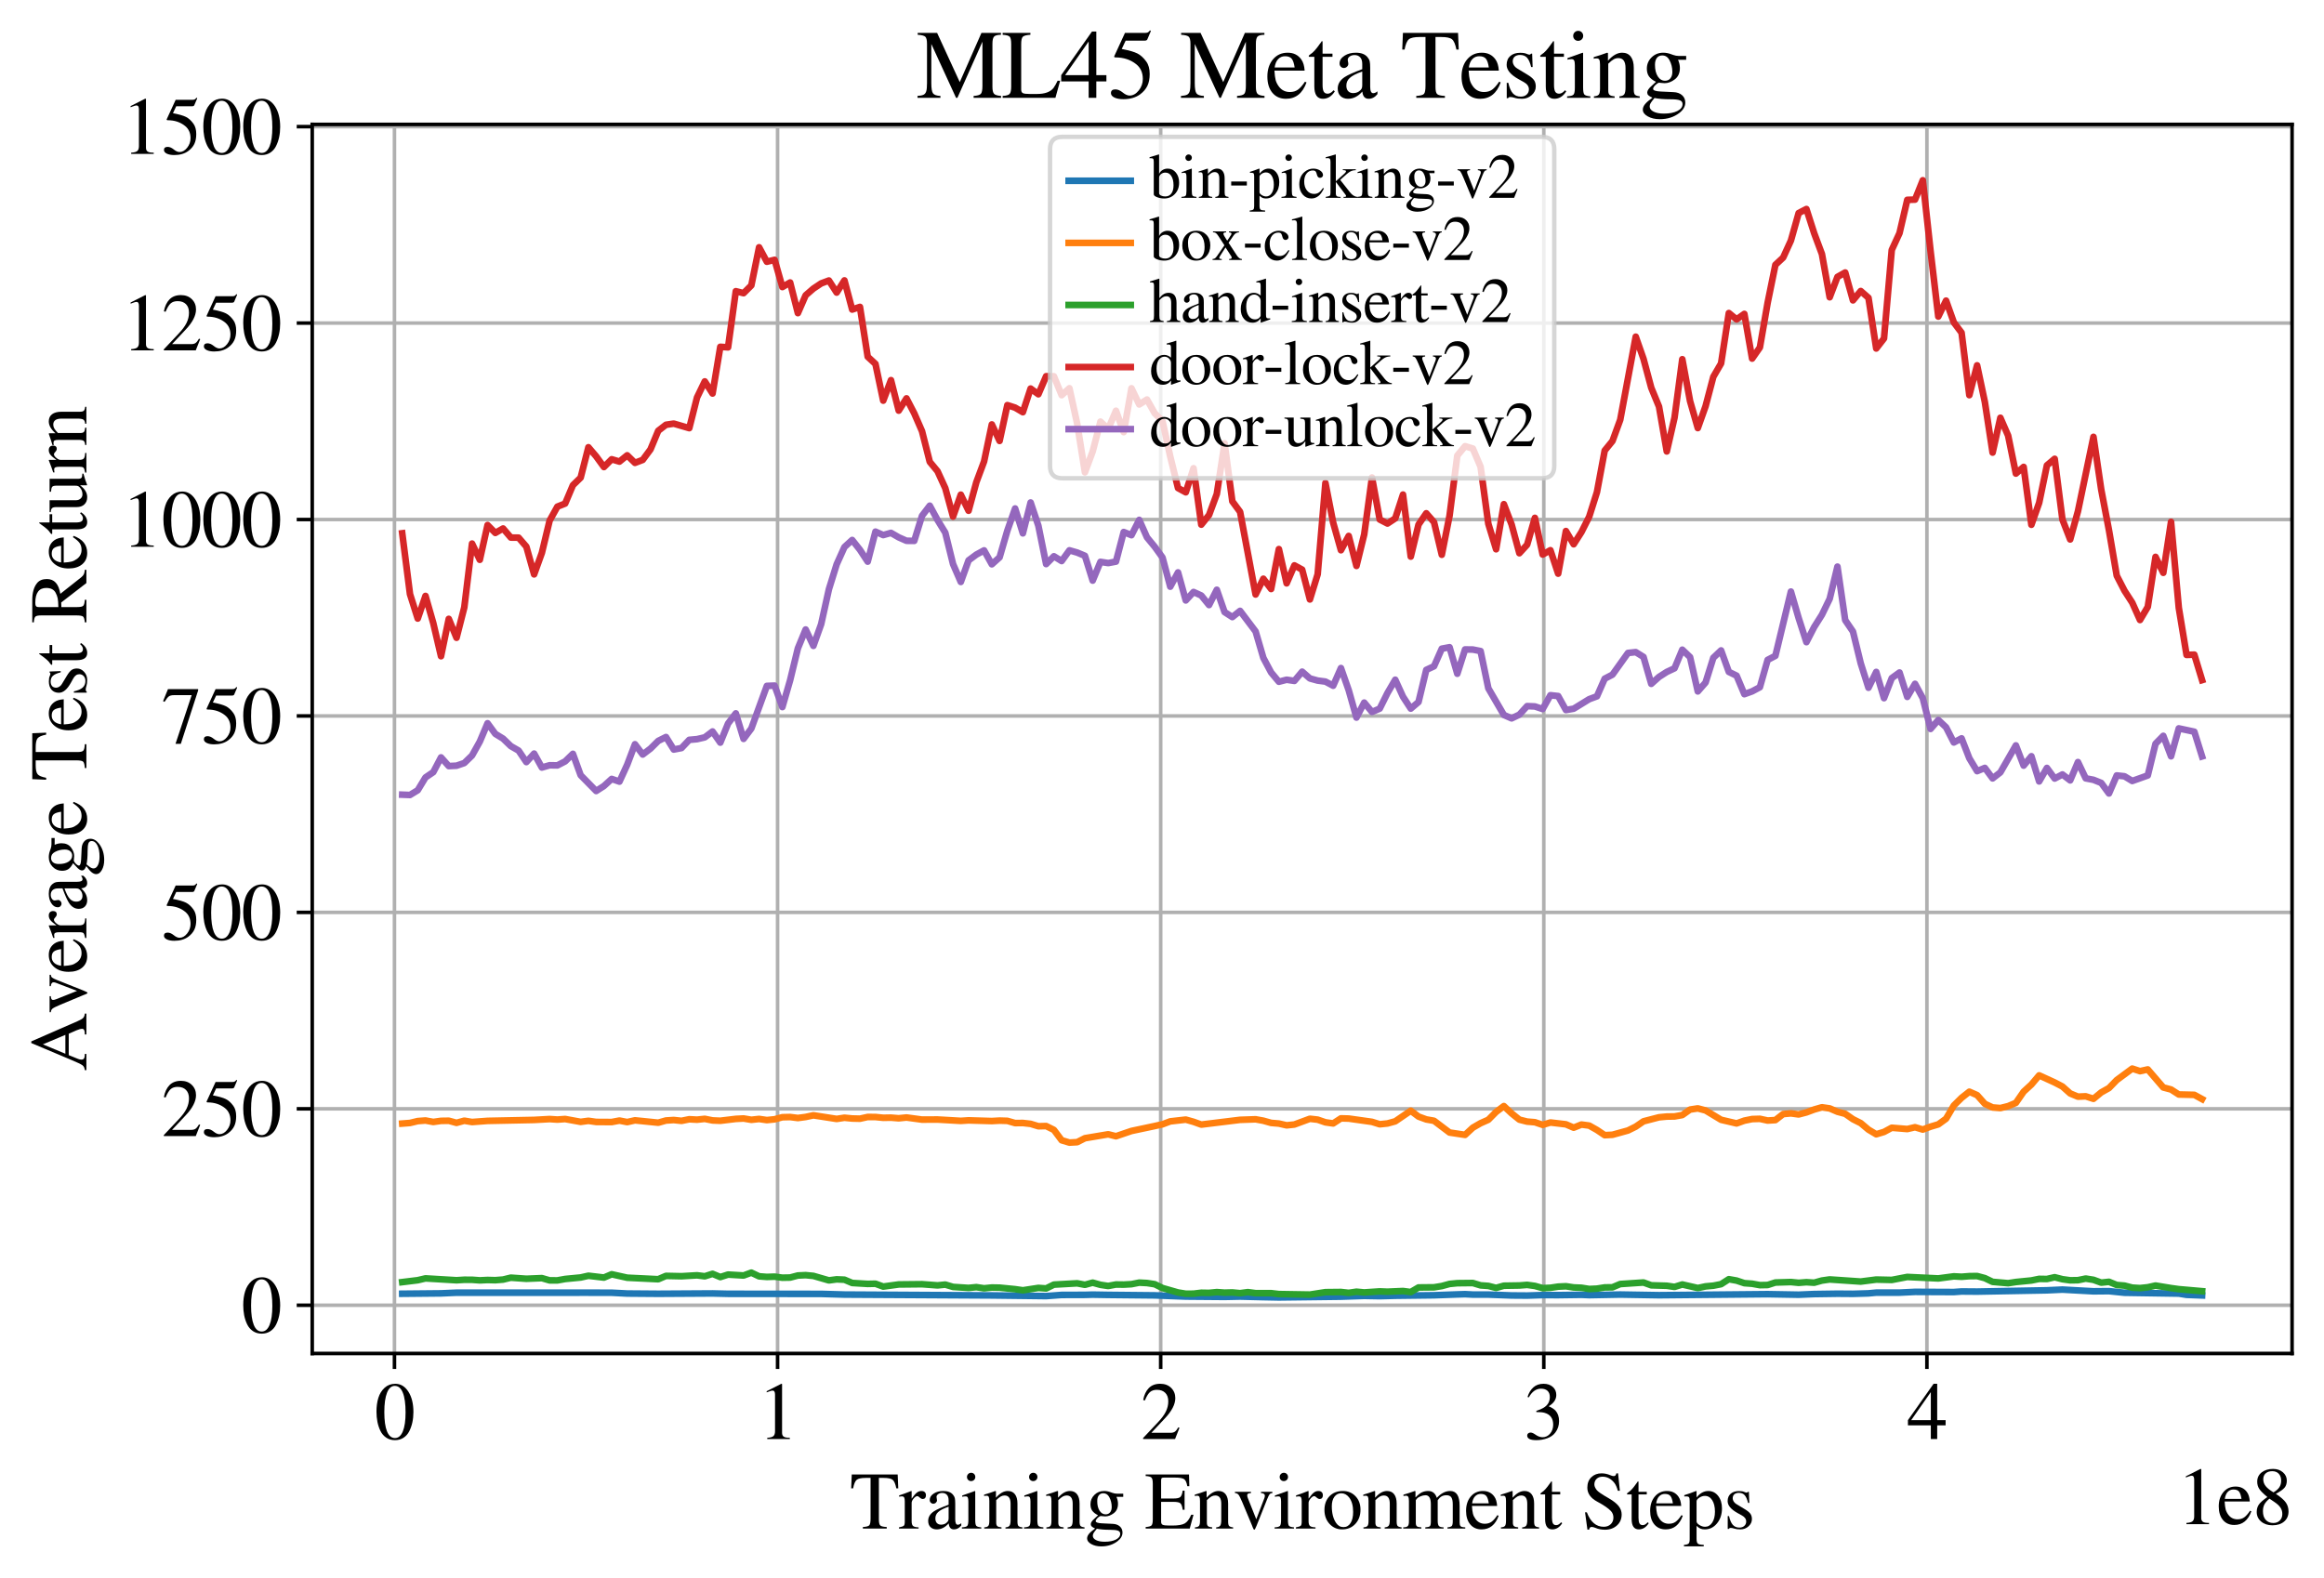 <?xml version="1.0" encoding="utf-8" standalone="no"?>
<!DOCTYPE svg PUBLIC "-//W3C//DTD SVG 1.1//EN"
  "http://www.w3.org/Graphics/SVG/1.1/DTD/svg11.dtd">
<svg xmlns:xlink="http://www.w3.org/1999/xlink" width="524pt" height="355.877pt" viewBox="0 0 524 355.877" xmlns="http://www.w3.org/2000/svg" version="1.1">
 <defs>
  <style type="text/css">*{stroke-linejoin: round; stroke-linecap: butt}</style>
 </defs>
 <g id="figure_1">
  <g id="patch_1">
   <path d="M 0 355.877 
L 524 355.877 
L 524 0 
L 0 0 
z
" style="fill: #ffffff"/>
  </g>
  <g id="axes_1">
   <g id="patch_2">
    <path d="M 70.4 305.26 
L 516.8 305.26 
L 516.8 28.06 
L 70.4 28.06 
z
" style="fill: #ffffff"/>
   </g>
   <g id="matplotlib.axis_1">
    <g id="xtick_1">
     <g id="line2d_1">
      <path d="M 88.942 305.26 
L 88.942 28.06 
" clip-path="url(#p6d82815274)" style="fill: none; stroke: #b0b0b0; stroke-width: 0.8; stroke-linecap: square"/>
     </g>
     <g id="line2d_2">
      <defs>
       <path id="m26ee0432ad" d="M 0 0 
L 0 3.5 
" style="stroke: #000000; stroke-width: 0.8"/>
      </defs>
      <g>
       <use xlink:href="#m26ee0432ad" x="88.942" y="305.26" style="stroke: #000000; stroke-width: 0.8"/>
      </g>
     </g>
     <g id="text_1">
      <!-- 0 -->
      <g transform="translate(84.442 324.554)scale(0.18 -0.18)">
       <defs>
        <path id="STIXGeneral-Regular-30" d="M 3046 2112 
Q 3046 1683 2963 1302 
Q 2880 922 2717 602 
Q 2554 282 2266 96 
Q 1978 -90 1600 -90 
Q 1210 -90 915 108 
Q 621 307 461 640 
Q 301 973 227 1350 
Q 154 1728 154 2150 
Q 154 2746 301 3222 
Q 448 3699 790 4012 
Q 1133 4326 1626 4326 
Q 2253 4326 2649 3712 
Q 3046 3098 3046 2112 
z
M 2432 2080 
Q 2432 3091 2217 3625 
Q 2003 4160 1587 4160 
Q 1190 4160 979 3622 
Q 768 3085 768 2106 
Q 768 1120 979 598 
Q 1190 77 1600 77 
Q 2003 77 2217 598 
Q 2432 1120 2432 2080 
z
" transform="scale(0.016)"/>
       </defs>
       <use xlink:href="#STIXGeneral-Regular-30"/>
      </g>
     </g>
    </g>
    <g id="xtick_2">
     <g id="line2d_3">
      <path d="M 175.323 305.26 
L 175.323 28.06 
" clip-path="url(#p6d82815274)" style="fill: none; stroke: #b0b0b0; stroke-width: 0.8; stroke-linecap: square"/>
     </g>
     <g id="line2d_4">
      <g>
       <use xlink:href="#m26ee0432ad" x="175.323" y="305.26" style="stroke: #000000; stroke-width: 0.8"/>
      </g>
     </g>
     <g id="text_2">
      <!-- 1 -->
      <g transform="translate(170.823 324.554)scale(0.18 -0.18)">
       <defs>
        <path id="STIXGeneral-Regular-31" d="M 2522 0 
L 755 0 
L 755 96 
Q 1107 115 1235 227 
Q 1363 339 1363 608 
L 1363 3482 
Q 1363 3795 1171 3795 
Q 1082 3795 883 3718 
L 710 3654 
L 710 3744 
L 1856 4326 
L 1914 4307 
L 1914 486 
Q 1914 275 2042 185 
Q 2170 96 2522 96 
L 2522 0 
z
" transform="scale(0.016)"/>
       </defs>
       <use xlink:href="#STIXGeneral-Regular-31"/>
      </g>
     </g>
    </g>
    <g id="xtick_3">
     <g id="line2d_5">
      <path d="M 261.704 305.26 
L 261.704 28.06 
" clip-path="url(#p6d82815274)" style="fill: none; stroke: #b0b0b0; stroke-width: 0.8; stroke-linecap: square"/>
     </g>
     <g id="line2d_6">
      <g>
       <use xlink:href="#m26ee0432ad" x="261.704" y="305.26" style="stroke: #000000; stroke-width: 0.8"/>
      </g>
     </g>
     <g id="text_3">
      <!-- 2 -->
      <g transform="translate(257.204 324.554)scale(0.18 -0.18)">
       <defs>
        <path id="STIXGeneral-Regular-32" d="M 3034 877 
L 2688 0 
L 186 0 
L 186 77 
L 1325 1286 
Q 1773 1754 1965 2144 
Q 2157 2534 2157 2950 
Q 2157 3379 1920 3616 
Q 1683 3853 1267 3853 
Q 922 3853 720 3673 
Q 518 3494 326 3021 
L 192 3053 
Q 301 3648 630 3987 
Q 960 4326 1523 4326 
Q 2054 4326 2380 4006 
Q 2707 3686 2707 3200 
Q 2707 2477 1888 1613 
L 832 486 
L 2330 486 
Q 2541 486 2665 569 
Q 2790 653 2944 915 
L 3034 877 
z
" transform="scale(0.016)"/>
       </defs>
       <use xlink:href="#STIXGeneral-Regular-32"/>
      </g>
     </g>
    </g>
    <g id="xtick_4">
     <g id="line2d_7">
      <path d="M 348.085 305.26 
L 348.085 28.06 
" clip-path="url(#p6d82815274)" style="fill: none; stroke: #b0b0b0; stroke-width: 0.8; stroke-linecap: square"/>
     </g>
     <g id="line2d_8">
      <g>
       <use xlink:href="#m26ee0432ad" x="348.085" y="305.26" style="stroke: #000000; stroke-width: 0.8"/>
      </g>
     </g>
     <g id="text_4">
      <!-- 3 -->
      <g transform="translate(343.585 324.554)scale(0.18 -0.18)">
       <defs>
        <path id="STIXGeneral-Regular-33" d="M 390 3264 
L 288 3290 
Q 435 3770 748 4048 
Q 1062 4326 1542 4326 
Q 1990 4326 2265 4083 
Q 2541 3840 2541 3450 
Q 2541 2925 1946 2566 
Q 2298 2413 2477 2227 
Q 2758 1914 2758 1402 
Q 2758 890 2464 506 
Q 2246 211 1840 60 
Q 1434 -90 979 -90 
Q 262 -90 262 275 
Q 262 378 339 442 
Q 416 506 525 506 
Q 685 506 915 339 
Q 1197 141 1466 141 
Q 1818 141 2058 425 
Q 2298 710 2298 1120 
Q 2298 1856 1632 2048 
Q 1434 2112 979 2112 
L 979 2202 
Q 1338 2323 1517 2432 
Q 2035 2726 2035 3290 
Q 2035 3610 1852 3776 
Q 1670 3942 1344 3942 
Q 768 3942 390 3264 
z
" transform="scale(0.016)"/>
       </defs>
       <use xlink:href="#STIXGeneral-Regular-33"/>
      </g>
     </g>
    </g>
    <g id="xtick_5">
     <g id="line2d_9">
      <path d="M 434.466 305.26 
L 434.466 28.06 
" clip-path="url(#p6d82815274)" style="fill: none; stroke: #b0b0b0; stroke-width: 0.8; stroke-linecap: square"/>
     </g>
     <g id="line2d_10">
      <g>
       <use xlink:href="#m26ee0432ad" x="434.466" y="305.26" style="stroke: #000000; stroke-width: 0.8"/>
      </g>
     </g>
     <g id="text_5">
      <!-- 4 -->
      <g transform="translate(429.966 324.554)scale(0.18 -0.18)">
       <defs>
        <path id="STIXGeneral-Regular-34" d="M 3027 1069 
L 2368 1069 
L 2368 0 
L 1869 0 
L 1869 1069 
L 77 1069 
L 77 1478 
L 2086 4326 
L 2368 4326 
L 2368 1478 
L 3027 1478 
L 3027 1069 
z
M 1869 1478 
L 1869 3674 
L 333 1478 
L 1869 1478 
z
" transform="scale(0.016)"/>
       </defs>
       <use xlink:href="#STIXGeneral-Regular-34"/>
      </g>
     </g>
    </g>
    <g id="text_6">
     <!-- Training Environment Steps -->
     <g transform="translate(191.605 344.754)scale(0.18 -0.18)">
      <defs>
       <path id="STIXGeneral-Regular-54" d="M 3795 3149 
L 3642 3149 
Q 3539 3674 3353 3821 
Q 3168 3968 2656 3968 
L 2278 3968 
L 2278 710 
Q 2278 346 2387 243 
Q 2496 141 2893 122 
L 2893 0 
L 1024 0 
L 1024 122 
Q 1427 147 1526 256 
Q 1626 365 1626 787 
L 1626 3968 
L 1242 3968 
Q 723 3968 540 3817 
Q 358 3667 262 3149 
L 109 3149 
L 154 4237 
L 3750 4237 
L 3795 3149 
z
" transform="scale(0.016)"/>
       <path id="STIXGeneral-Regular-72" d="M 1024 2931 
L 1024 2342 
Q 1267 2688 1430 2816 
Q 1594 2944 1792 2944 
Q 1958 2944 2051 2854 
Q 2144 2765 2144 2605 
Q 2144 2470 2077 2393 
Q 2010 2317 1894 2317 
Q 1773 2317 1638 2445 
Q 1536 2541 1472 2541 
Q 1338 2541 1181 2355 
Q 1024 2170 1024 2016 
L 1024 576 
Q 1024 301 1133 205 
Q 1242 109 1568 96 
L 1568 0 
L 32 0 
L 32 96 
Q 339 154 412 224 
Q 486 294 486 538 
L 486 2138 
Q 486 2349 438 2435 
Q 390 2522 269 2522 
Q 166 2522 45 2496 
L 45 2598 
Q 448 2726 992 2944 
L 1024 2931 
z
" transform="scale(0.016)"/>
       <path id="STIXGeneral-Regular-61" d="M 2829 422 
L 2829 243 
Q 2586 -64 2253 -64 
Q 1888 -64 1843 403 
L 1837 403 
Q 1427 -64 909 -64 
Q 608 -64 422 112 
Q 237 288 237 602 
Q 237 1050 685 1350 
Q 992 1555 1837 1869 
L 1837 2214 
Q 1837 2502 1699 2646 
Q 1562 2790 1338 2790 
Q 1146 2790 1018 2697 
Q 890 2605 890 2477 
Q 890 2419 909 2348 
Q 928 2278 928 2208 
Q 928 2112 841 2029 
Q 755 1946 634 1946 
Q 525 1946 441 2029 
Q 358 2112 358 2240 
Q 358 2547 685 2752 
Q 986 2944 1421 2944 
Q 1939 2944 2176 2656 
Q 2291 2522 2323 2384 
Q 2355 2246 2355 1946 
L 2355 723 
Q 2355 301 2554 301 
Q 2682 301 2829 422 
z
M 1837 813 
L 1837 1715 
Q 1248 1510 1018 1293 
Q 800 1094 800 800 
Q 800 557 921 432 
Q 1043 307 1242 307 
Q 1453 307 1613 410 
Q 1747 506 1792 589 
Q 1837 672 1837 813 
z
" transform="scale(0.016)"/>
       <path id="STIXGeneral-Regular-69" d="M 1152 4045 
Q 1152 3904 1056 3811 
Q 960 3718 819 3718 
Q 685 3718 592 3811 
Q 499 3904 499 4045 
Q 499 4179 595 4275 
Q 691 4371 826 4371 
Q 966 4371 1059 4275 
Q 1152 4179 1152 4045 
z
M 1619 0 
L 102 0 
L 102 96 
Q 435 115 521 211 
Q 608 307 608 666 
L 608 2118 
Q 608 2342 563 2432 
Q 518 2522 397 2522 
Q 243 2522 128 2490 
L 128 2592 
L 1120 2944 
L 1146 2918 
L 1146 672 
Q 1146 314 1226 218 
Q 1306 122 1619 96 
L 1619 0 
z
" transform="scale(0.016)"/>
       <path id="STIXGeneral-Regular-6e" d="M 3104 0 
L 1773 0 
L 1779 96 
Q 2016 115 2096 233 
Q 2176 352 2176 672 
L 2176 1946 
Q 2176 2592 1709 2592 
Q 1549 2592 1408 2515 
Q 1267 2438 1050 2227 
L 1050 461 
Q 1050 269 1136 192 
Q 1222 115 1466 96 
L 1466 0 
L 115 0 
L 115 96 
Q 358 115 435 214 
Q 512 314 512 602 
L 512 2157 
Q 512 2394 467 2483 
Q 422 2573 288 2573 
Q 160 2573 102 2547 
L 102 2656 
Q 550 2784 979 2944 
L 1030 2925 
L 1030 2426 
L 1037 2426 
Q 1491 2944 1958 2944 
Q 2323 2944 2518 2688 
Q 2714 2432 2714 1958 
L 2714 544 
Q 2714 288 2790 205 
Q 2867 122 3104 96 
L 3104 0 
z
" transform="scale(0.016)"/>
       <path id="STIXGeneral-Regular-67" d="M 3008 2483 
L 2477 2483 
Q 2598 2208 2598 1946 
Q 2598 1453 2265 1203 
Q 1933 954 1600 954 
Q 1530 954 1357 973 
L 1235 986 
Q 1107 947 979 812 
Q 851 678 851 582 
Q 851 435 1350 410 
L 2176 371 
Q 2528 358 2739 172 
Q 2950 -13 2950 -314 
Q 2950 -685 2566 -986 
Q 2035 -1395 1286 -1395 
Q 826 -1395 502 -1212 
Q 179 -1030 179 -774 
Q 179 -595 320 -419 
Q 461 -243 806 6 
Q 602 102 534 172 
Q 467 243 467 346 
Q 467 531 762 787 
Q 909 915 1037 1043 
Q 717 1203 579 1401 
Q 442 1600 442 1901 
Q 442 2336 752 2640 
Q 1062 2944 1510 2944 
Q 1766 2944 2022 2848 
L 2163 2797 
Q 2349 2733 2515 2733 
L 3008 2733 
L 3008 2483 
z
M 973 2163 
L 973 2144 
Q 973 1683 1155 1398 
Q 1338 1114 1632 1114 
Q 1850 1114 1978 1270 
Q 2106 1427 2106 1690 
Q 2106 2112 1914 2464 
Q 1754 2765 1446 2765 
Q 1222 2765 1097 2605 
Q 973 2445 973 2163 
z
M 2771 -410 
Q 2771 -230 2595 -163 
Q 2419 -96 1978 -96 
Q 1344 -96 941 -13 
Q 749 -243 688 -348 
Q 627 -454 627 -563 
Q 627 -774 880 -902 
Q 1133 -1030 1555 -1030 
Q 2099 -1030 2435 -860 
Q 2771 -691 2771 -410 
z
" transform="scale(0.016)"/>
       <path id="STIXGeneral-Regular-20" transform="scale(0.016)"/>
       <path id="STIXGeneral-Regular-45" d="M 3821 1082 
L 3526 0 
L 77 0 
L 77 122 
Q 442 147 538 252 
Q 634 358 634 730 
L 634 3520 
Q 634 3878 534 3987 
Q 435 4096 77 4115 
L 77 4237 
L 3469 4237 
L 3494 3322 
L 3334 3322 
Q 3264 3750 3085 3872 
Q 2906 3994 2349 3994 
L 1510 3994 
Q 1370 3994 1328 3952 
Q 1286 3910 1286 3763 
L 1286 2355 
L 2253 2355 
Q 2656 2355 2787 2470 
Q 2918 2586 2976 2970 
L 3123 2970 
L 3123 1472 
L 2976 1472 
Q 2918 1875 2790 1984 
Q 2662 2093 2253 2093 
L 1286 2093 
L 1286 538 
Q 1286 346 1420 291 
Q 1555 237 1933 237 
L 2163 237 
Q 2848 237 3136 403 
Q 3424 570 3642 1082 
L 3821 1082 
z
" transform="scale(0.016)"/>
       <path id="STIXGeneral-Regular-76" d="M 3053 2880 
L 3053 2784 
Q 2906 2771 2835 2688 
Q 2765 2605 2637 2285 
L 1818 230 
Q 1690 -90 1638 -90 
Q 1587 -90 1523 77 
Q 1510 96 1497 141 
Q 1485 186 1472 211 
L 704 2048 
Q 499 2534 403 2652 
Q 307 2771 122 2784 
L 122 2880 
L 1376 2880 
L 1376 2784 
Q 1210 2771 1146 2732 
Q 1082 2694 1082 2611 
Q 1082 2509 1139 2368 
L 1792 730 
L 2426 2387 
Q 2464 2483 2464 2579 
Q 2464 2758 2163 2784 
L 2163 2880 
L 3053 2880 
z
" transform="scale(0.016)"/>
       <path id="STIXGeneral-Regular-6f" d="M 3008 1478 
Q 3008 806 2608 371 
Q 2208 -64 1568 -64 
Q 979 -64 582 368 
Q 186 800 186 1459 
Q 186 2125 582 2534 
Q 979 2944 1626 2944 
Q 2221 2944 2614 2537 
Q 3008 2131 3008 1478 
z
M 2432 1306 
Q 2432 2035 2112 2445 
Q 1856 2765 1504 2765 
Q 1171 2765 966 2493 
Q 762 2221 762 1747 
Q 762 928 1101 435 
Q 1318 115 1677 115 
Q 2029 115 2230 432 
Q 2432 749 2432 1306 
z
" transform="scale(0.016)"/>
       <path id="STIXGeneral-Regular-6d" d="M 4960 0 
L 3565 0 
L 3565 96 
Q 3834 122 3907 208 
Q 3981 294 3981 576 
L 3981 1894 
Q 3981 2278 3869 2444 
Q 3757 2611 3488 2611 
Q 3264 2611 3107 2521 
Q 2950 2432 2803 2221 
L 2803 608 
Q 2803 301 2896 201 
Q 2989 102 3264 96 
L 3264 0 
L 1830 0 
L 1830 96 
Q 2112 115 2189 188 
Q 2266 262 2266 550 
L 2266 1901 
Q 2266 2611 1850 2611 
Q 1670 2611 1468 2531 
Q 1267 2451 1171 2336 
Q 1088 2240 1088 2227 
L 1088 448 
Q 1088 243 1177 176 
Q 1267 109 1523 96 
L 1523 0 
L 102 0 
L 102 96 
Q 371 102 460 195 
Q 550 288 550 563 
L 550 2150 
Q 550 2387 499 2480 
Q 448 2573 326 2573 
Q 230 2573 122 2547 
L 122 2656 
Q 557 2778 1011 2944 
L 1062 2925 
L 1062 2451 
L 1075 2451 
Q 1363 2752 1584 2848 
Q 1805 2944 2054 2944 
Q 2560 2944 2733 2406 
Q 3232 2944 3776 2944 
Q 4518 2944 4518 1792 
L 4518 493 
Q 4518 282 4582 202 
Q 4646 122 4794 109 
L 4960 96 
L 4960 0 
z
" transform="scale(0.016)"/>
       <path id="STIXGeneral-Regular-65" d="M 2611 1050 
L 2714 1005 
Q 2330 -64 1376 -64 
Q 813 -64 486 329 
Q 160 723 160 1389 
Q 160 2074 525 2509 
Q 890 2944 1485 2944 
Q 2061 2944 2374 2502 
Q 2560 2246 2592 1773 
L 621 1773 
Q 646 1370 700 1158 
Q 755 947 915 730 
Q 1184 378 1626 378 
Q 1939 378 2153 531 
Q 2368 685 2611 1050 
z
M 634 1978 
L 1939 1978 
Q 1882 2381 1750 2547 
Q 1619 2714 1312 2714 
Q 1043 2714 864 2525 
Q 685 2336 634 1978 
z
" transform="scale(0.016)"/>
       <path id="STIXGeneral-Regular-74" d="M 1702 493 
L 1786 422 
Q 1478 -64 1011 -64 
Q 448 -64 448 749 
L 448 2675 
L 109 2675 
Q 83 2694 83 2720 
Q 83 2771 192 2842 
Q 435 2982 813 3526 
Q 826 3546 874 3606 
Q 922 3667 941 3706 
Q 986 3706 986 3622 
L 986 2880 
L 1632 2880 
L 1632 2675 
L 986 2675 
L 986 845 
Q 986 538 1062 403 
Q 1139 269 1318 269 
Q 1510 269 1702 493 
z
" transform="scale(0.016)"/>
       <path id="STIXGeneral-Regular-53" d="M 3002 2963 
L 2842 2963 
Q 2733 3360 2579 3565 
Q 2189 4064 1651 4064 
Q 1357 4064 1181 3894 
Q 1005 3725 1005 3456 
Q 1005 3328 1069 3206 
Q 1133 3085 1206 2998 
Q 1280 2912 1465 2784 
Q 1651 2656 1766 2589 
Q 1882 2522 2150 2362 
Q 2669 2061 2905 1763 
Q 3142 1466 3142 1107 
Q 3142 576 2771 243 
Q 2400 -90 1837 -90 
Q 1421 -90 1082 58 
Q 915 128 781 128 
Q 704 128 653 70 
Q 602 13 602 -83 
L 461 -83 
L 275 1274 
L 416 1274 
Q 845 141 1734 141 
Q 2074 141 2285 342 
Q 2496 544 2496 858 
Q 2496 1158 2310 1363 
Q 2003 1696 1235 2106 
Q 454 2522 454 3206 
Q 454 3718 768 4022 
Q 1082 4326 1568 4326 
Q 1907 4326 2240 4186 
Q 2413 4109 2522 4109 
Q 2688 4109 2726 4326 
L 2861 4326 
L 3002 2963 
z
" transform="scale(0.016)"/>
       <path id="STIXGeneral-Regular-70" d="M 1018 2931 
L 1018 2438 
Q 1421 2944 1939 2944 
Q 2406 2944 2707 2560 
Q 3008 2176 3008 1581 
Q 3008 883 2621 409 
Q 2234 -64 1664 -64 
Q 1466 -64 1328 -6 
Q 1190 51 1018 211 
L 1018 -794 
Q 1018 -1094 1120 -1180 
Q 1222 -1267 1581 -1274 
L 1581 -1389 
L 32 -1389 
L 32 -1280 
Q 314 -1254 397 -1171 
Q 480 -1088 480 -838 
L 480 2157 
Q 480 2381 429 2451 
Q 378 2522 218 2522 
Q 115 2522 58 2515 
L 58 2618 
Q 506 2752 979 2944 
L 1018 2931 
z
M 1018 2138 
L 1018 563 
Q 1018 422 1238 281 
Q 1459 141 1683 141 
Q 2029 141 2243 467 
Q 2458 794 2458 1325 
Q 2458 1888 2243 2224 
Q 2029 2560 1670 2560 
Q 1446 2560 1232 2419 
Q 1018 2278 1018 2138 
z
" transform="scale(0.016)"/>
       <path id="STIXGeneral-Regular-73" d="M 998 1926 
L 1664 1523 
Q 1984 1331 2105 1164 
Q 2227 998 2227 736 
Q 2227 416 1961 176 
Q 1696 -64 1331 -64 
Q 1030 -64 864 -6 
Q 691 51 570 51 
Q 461 51 416 -26 
L 333 -26 
L 333 979 
L 435 979 
Q 538 512 730 294 
Q 922 77 1248 77 
Q 1485 77 1632 211 
Q 1779 346 1779 550 
Q 1779 845 1440 1030 
L 1094 1222 
Q 326 1651 326 2150 
Q 326 2522 566 2730 
Q 806 2938 1210 2938 
Q 1491 2938 1638 2867 
Q 1754 2816 1818 2816 
Q 1862 2816 1920 2880 
L 1990 2880 
L 2022 2010 
L 1926 2010 
Q 1818 2445 1654 2621 
Q 1491 2797 1203 2797 
Q 986 2797 854 2688 
Q 723 2579 723 2362 
Q 723 2253 796 2128 
Q 870 2003 998 1926 
z
" transform="scale(0.016)"/>
      </defs>
      <use xlink:href="#STIXGeneral-Regular-54"/>
      <use xlink:href="#STIXGeneral-Regular-72" x="61.1"/>
      <use xlink:href="#STIXGeneral-Regular-61" x="94.4"/>
      <use xlink:href="#STIXGeneral-Regular-69" x="138.8"/>
      <use xlink:href="#STIXGeneral-Regular-6e" x="166.6"/>
      <use xlink:href="#STIXGeneral-Regular-69" x="216.6"/>
      <use xlink:href="#STIXGeneral-Regular-6e" x="244.4"/>
      <use xlink:href="#STIXGeneral-Regular-67" x="294.4"/>
      <use xlink:href="#STIXGeneral-Regular-20" x="344.4"/>
      <use xlink:href="#STIXGeneral-Regular-45" x="369.4"/>
      <use xlink:href="#STIXGeneral-Regular-6e" x="430.5"/>
      <use xlink:href="#STIXGeneral-Regular-76" x="480.5"/>
      <use xlink:href="#STIXGeneral-Regular-69" x="530.5"/>
      <use xlink:href="#STIXGeneral-Regular-72" x="558.3"/>
      <use xlink:href="#STIXGeneral-Regular-6f" x="591.6"/>
      <use xlink:href="#STIXGeneral-Regular-6e" x="641.6"/>
      <use xlink:href="#STIXGeneral-Regular-6d" x="691.6"/>
      <use xlink:href="#STIXGeneral-Regular-65" x="769.4"/>
      <use xlink:href="#STIXGeneral-Regular-6e" x="813.8"/>
      <use xlink:href="#STIXGeneral-Regular-74" x="863.8"/>
      <use xlink:href="#STIXGeneral-Regular-20" x="891.6"/>
      <use xlink:href="#STIXGeneral-Regular-53" x="916.6"/>
      <use xlink:href="#STIXGeneral-Regular-74" x="972.2"/>
      <use xlink:href="#STIXGeneral-Regular-65" x="1000"/>
      <use xlink:href="#STIXGeneral-Regular-70" x="1044.4"/>
      <use xlink:href="#STIXGeneral-Regular-73" x="1094.4"/>
     </g>
    </g>
    <g id="text_7">
     <!-- 1e8 -->
     <g transform="translate(490.807 343.754)scale(0.18 -0.18)">
      <defs>
       <path id="STIXGeneral-Regular-38" d="M 2848 992 
Q 2848 499 2505 204 
Q 2163 -90 1587 -90 
Q 1050 -90 704 204 
Q 358 499 358 954 
Q 358 1293 524 1533 
Q 691 1773 1190 2125 
Q 710 2522 553 2765 
Q 397 3008 397 3328 
Q 397 3782 745 4054 
Q 1094 4326 1638 4326 
Q 2106 4326 2410 4060 
Q 2714 3795 2714 3411 
Q 2714 3059 2531 2848 
Q 2349 2637 1856 2374 
Q 2432 1990 2640 1689 
Q 2848 1389 2848 992 
z
M 2272 3411 
Q 2272 3744 2086 3945 
Q 1901 4147 1574 4147 
Q 1248 4147 1059 3977 
Q 870 3808 870 3513 
Q 870 3219 1059 2979 
Q 1248 2739 1670 2490 
Q 1997 2682 2134 2896 
Q 2272 3110 2272 3411 
z
M 1734 1741 
L 1357 1997 
Q 1075 1766 960 1545 
Q 845 1325 845 1011 
Q 845 576 1065 333 
Q 1286 90 1658 90 
Q 1971 90 2166 285 
Q 2362 480 2362 794 
Q 2362 1082 2214 1299 
Q 2067 1517 1734 1741 
z
" transform="scale(0.016)"/>
      </defs>
      <use xlink:href="#STIXGeneral-Regular-31"/>
      <use xlink:href="#STIXGeneral-Regular-65" x="50"/>
      <use xlink:href="#STIXGeneral-Regular-38" x="94.4"/>
     </g>
    </g>
   </g>
   <g id="matplotlib.axis_2">
    <g id="ytick_1">
     <g id="line2d_11">
      <path d="M 70.4 294.386 
L 516.8 294.386 
" clip-path="url(#p6d82815274)" style="fill: none; stroke: #b0b0b0; stroke-width: 0.8; stroke-linecap: square"/>
     </g>
     <g id="line2d_12">
      <defs>
       <path id="m657badfbcd" d="M 0 0 
L -3.5 0 
" style="stroke: #000000; stroke-width: 0.8"/>
      </defs>
      <g>
       <use xlink:href="#m657badfbcd" x="70.4" y="294.386" style="stroke: #000000; stroke-width: 0.8"/>
      </g>
     </g>
     <g id="text_8">
      <!-- 0 -->
      <g transform="translate(54.4 300.532)scale(0.18 -0.18)">
       <use xlink:href="#STIXGeneral-Regular-30"/>
      </g>
     </g>
    </g>
    <g id="ytick_2">
     <g id="line2d_13">
      <path d="M 70.4 250.082 
L 516.8 250.082 
" clip-path="url(#p6d82815274)" style="fill: none; stroke: #b0b0b0; stroke-width: 0.8; stroke-linecap: square"/>
     </g>
     <g id="line2d_14">
      <g>
       <use xlink:href="#m657badfbcd" x="70.4" y="250.082" style="stroke: #000000; stroke-width: 0.8"/>
      </g>
     </g>
     <g id="text_9">
      <!-- 250 -->
      <g transform="translate(36.4 256.229)scale(0.18 -0.18)">
       <defs>
        <path id="STIXGeneral-Regular-35" d="M 2803 4358 
L 2573 3814 
Q 2534 3731 2400 3731 
L 1158 3731 
L 902 3187 
Q 1606 3053 1920 2896 
Q 2234 2739 2502 2368 
Q 2726 2061 2726 1555 
Q 2726 1094 2576 780 
Q 2426 467 2099 224 
Q 1664 -90 1011 -90 
Q 646 -90 422 19 
Q 198 128 198 307 
Q 198 550 486 550 
Q 717 550 960 352 
Q 1210 147 1414 147 
Q 1747 147 2012 480 
Q 2278 813 2278 1229 
Q 2278 1843 1850 2189 
Q 1293 2637 486 2637 
Q 410 2637 410 2688 
L 416 2720 
L 1114 4237 
L 2438 4237 
Q 2547 4237 2608 4269 
Q 2669 4301 2746 4403 
L 2803 4358 
z
" transform="scale(0.016)"/>
       </defs>
       <use xlink:href="#STIXGeneral-Regular-32"/>
       <use xlink:href="#STIXGeneral-Regular-35" x="50"/>
       <use xlink:href="#STIXGeneral-Regular-30" x="100"/>
      </g>
     </g>
    </g>
    <g id="ytick_3">
     <g id="line2d_15">
      <path d="M 70.4 205.778 
L 516.8 205.778 
" clip-path="url(#p6d82815274)" style="fill: none; stroke: #b0b0b0; stroke-width: 0.8; stroke-linecap: square"/>
     </g>
     <g id="line2d_16">
      <g>
       <use xlink:href="#m657badfbcd" x="70.4" y="205.778" style="stroke: #000000; stroke-width: 0.8"/>
      </g>
     </g>
     <g id="text_10">
      <!-- 500 -->
      <g transform="translate(36.4 211.925)scale(0.18 -0.18)">
       <use xlink:href="#STIXGeneral-Regular-35"/>
       <use xlink:href="#STIXGeneral-Regular-30" x="50"/>
       <use xlink:href="#STIXGeneral-Regular-30" x="100"/>
      </g>
     </g>
    </g>
    <g id="ytick_4">
     <g id="line2d_17">
      <path d="M 70.4 161.474 
L 516.8 161.474 
" clip-path="url(#p6d82815274)" style="fill: none; stroke: #b0b0b0; stroke-width: 0.8; stroke-linecap: square"/>
     </g>
     <g id="line2d_18">
      <g>
       <use xlink:href="#m657badfbcd" x="70.4" y="161.474" style="stroke: #000000; stroke-width: 0.8"/>
      </g>
     </g>
     <g id="text_11">
      <!-- 750 -->
      <g transform="translate(36.4 167.621)scale(0.18 -0.18)">
       <defs>
        <path id="STIXGeneral-Regular-37" d="M 2874 4134 
L 1517 -51 
L 1101 -51 
L 2368 3763 
L 992 3763 
Q 717 3763 582 3667 
Q 448 3571 243 3238 
L 128 3296 
L 512 4237 
L 2874 4237 
L 2874 4134 
z
" transform="scale(0.016)"/>
       </defs>
       <use xlink:href="#STIXGeneral-Regular-37"/>
       <use xlink:href="#STIXGeneral-Regular-35" x="50"/>
       <use xlink:href="#STIXGeneral-Regular-30" x="100"/>
      </g>
     </g>
    </g>
    <g id="ytick_5">
     <g id="line2d_19">
      <path d="M 70.4 117.171 
L 516.8 117.171 
" clip-path="url(#p6d82815274)" style="fill: none; stroke: #b0b0b0; stroke-width: 0.8; stroke-linecap: square"/>
     </g>
     <g id="line2d_20">
      <g>
       <use xlink:href="#m657badfbcd" x="70.4" y="117.171" style="stroke: #000000; stroke-width: 0.8"/>
      </g>
     </g>
     <g id="text_12">
      <!-- 1000 -->
      <g transform="translate(27.4 123.317)scale(0.18 -0.18)">
       <use xlink:href="#STIXGeneral-Regular-31"/>
       <use xlink:href="#STIXGeneral-Regular-30" x="50"/>
       <use xlink:href="#STIXGeneral-Regular-30" x="100"/>
       <use xlink:href="#STIXGeneral-Regular-30" x="150"/>
      </g>
     </g>
    </g>
    <g id="ytick_6">
     <g id="line2d_21">
      <path d="M 70.4 72.867 
L 516.8 72.867 
" clip-path="url(#p6d82815274)" style="fill: none; stroke: #b0b0b0; stroke-width: 0.8; stroke-linecap: square"/>
     </g>
     <g id="line2d_22">
      <g>
       <use xlink:href="#m657badfbcd" x="70.4" y="72.867" style="stroke: #000000; stroke-width: 0.8"/>
      </g>
     </g>
     <g id="text_13">
      <!-- 1250 -->
      <g transform="translate(27.4 79.014)scale(0.18 -0.18)">
       <use xlink:href="#STIXGeneral-Regular-31"/>
       <use xlink:href="#STIXGeneral-Regular-32" x="50"/>
       <use xlink:href="#STIXGeneral-Regular-35" x="100"/>
       <use xlink:href="#STIXGeneral-Regular-30" x="150"/>
      </g>
     </g>
    </g>
    <g id="ytick_7">
     <g id="line2d_23">
      <path d="M 70.4 28.563 
L 516.8 28.563 
" clip-path="url(#p6d82815274)" style="fill: none; stroke: #b0b0b0; stroke-width: 0.8; stroke-linecap: square"/>
     </g>
     <g id="line2d_24">
      <g>
       <use xlink:href="#m657badfbcd" x="70.4" y="28.563" style="stroke: #000000; stroke-width: 0.8"/>
      </g>
     </g>
     <g id="text_14">
      <!-- 1500 -->
      <g transform="translate(27.4 34.71)scale(0.18 -0.18)">
       <use xlink:href="#STIXGeneral-Regular-31"/>
       <use xlink:href="#STIXGeneral-Regular-35" x="50"/>
       <use xlink:href="#STIXGeneral-Regular-30" x="100"/>
       <use xlink:href="#STIXGeneral-Regular-30" x="150"/>
      </g>
     </g>
    </g>
    <g id="text_15">
     <!-- Average Test Return -->
     <g transform="translate(19.477 241.641)rotate(-90)scale(0.18 -0.18)">
      <defs>
       <path id="STIXGeneral-Regular-41" d="M 4525 0 
L 2893 0 
L 2893 122 
Q 3149 122 3245 179 
Q 3334 224 3334 333 
Q 3334 499 3213 781 
L 2950 1382 
L 1274 1382 
L 979 653 
Q 922 506 922 384 
Q 922 237 1027 179 
Q 1133 122 1370 122 
L 1370 0 
L 96 0 
L 96 122 
Q 365 147 486 316 
Q 608 486 902 1190 
L 2221 4314 
L 2349 4314 
L 3923 710 
Q 4064 378 4176 262 
Q 4288 147 4525 122 
L 4525 0 
z
M 2861 1645 
L 2118 3405 
L 1382 1645 
L 2861 1645 
z
" transform="scale(0.016)"/>
       <path id="STIXGeneral-Regular-52" d="M 4224 0 
L 3187 0 
L 1664 1971 
L 1306 1958 
L 1306 717 
Q 1306 352 1405 249 
Q 1504 147 1875 122 
L 1875 0 
L 109 0 
L 109 122 
Q 474 154 563 262 
Q 653 371 653 794 
L 653 3526 
Q 653 3885 563 3987 
Q 474 4090 109 4115 
L 109 4237 
L 1850 4237 
Q 2726 4237 3187 3859 
Q 3501 3603 3501 3091 
Q 3501 2221 2342 2042 
L 3622 422 
Q 3757 256 3878 198 
Q 4000 141 4224 122 
L 4224 0 
z
M 1306 3731 
L 1306 2195 
Q 1766 2202 1990 2246 
Q 2214 2291 2438 2413 
Q 2803 2618 2803 3142 
Q 2803 4000 1632 4000 
Q 1459 4000 1382 3945 
Q 1306 3891 1306 3731 
z
" transform="scale(0.016)"/>
       <path id="STIXGeneral-Regular-75" d="M 3072 320 
L 3072 230 
Q 2573 96 2195 -58 
L 2163 -38 
L 2163 486 
L 2150 486 
Q 1747 -64 1235 -64 
Q 870 -64 662 160 
Q 454 384 454 755 
L 454 2362 
Q 454 2598 371 2688 
Q 288 2778 58 2790 
L 58 2880 
L 992 2880 
L 992 813 
Q 992 595 1123 451 
Q 1254 307 1446 307 
Q 1760 307 1984 506 
Q 2067 582 2099 649 
Q 2131 717 2131 877 
L 2131 2355 
Q 2131 2605 2041 2678 
Q 1952 2752 1658 2771 
L 1658 2880 
L 2669 2880 
L 2669 685 
Q 2669 461 2742 390 
Q 2816 320 3034 320 
L 3072 320 
z
" transform="scale(0.016)"/>
      </defs>
      <use xlink:href="#STIXGeneral-Regular-41"/>
      <use xlink:href="#STIXGeneral-Regular-76" x="72.2"/>
      <use xlink:href="#STIXGeneral-Regular-65" x="122.2"/>
      <use xlink:href="#STIXGeneral-Regular-72" x="166.6"/>
      <use xlink:href="#STIXGeneral-Regular-61" x="199.9"/>
      <use xlink:href="#STIXGeneral-Regular-67" x="244.3"/>
      <use xlink:href="#STIXGeneral-Regular-65" x="294.3"/>
      <use xlink:href="#STIXGeneral-Regular-20" x="338.7"/>
      <use xlink:href="#STIXGeneral-Regular-54" x="363.7"/>
      <use xlink:href="#STIXGeneral-Regular-65" x="424.8"/>
      <use xlink:href="#STIXGeneral-Regular-73" x="469.2"/>
      <use xlink:href="#STIXGeneral-Regular-74" x="508.1"/>
      <use xlink:href="#STIXGeneral-Regular-20" x="535.9"/>
      <use xlink:href="#STIXGeneral-Regular-52" x="560.9"/>
      <use xlink:href="#STIXGeneral-Regular-65" x="627.6"/>
      <use xlink:href="#STIXGeneral-Regular-74" x="672"/>
      <use xlink:href="#STIXGeneral-Regular-75" x="699.8"/>
      <use xlink:href="#STIXGeneral-Regular-72" x="749.8"/>
      <use xlink:href="#STIXGeneral-Regular-6e" x="783.1"/>
     </g>
    </g>
   </g>
   <g id="line2d_25">
    <path d="M 90.691 291.789 
L 99.437 291.706 
L 102.935 291.552 
L 132.672 291.551 
L 137.92 291.561 
L 141.418 291.742 
L 148.415 291.797 
L 160.66 291.723 
L 164.158 291.804 
L 185.149 291.824 
L 190.396 291.975 
L 223.631 292.168 
L 235.876 292.316 
L 239.374 292.057 
L 244.622 292.04 
L 246.371 291.991 
L 249.87 292.05 
L 260.365 292.155 
L 267.362 292.426 
L 276.108 292.498 
L 279.606 292.425 
L 284.854 292.552 
L 288.352 292.62 
L 302.346 292.449 
L 307.594 292.269 
L 311.092 292.333 
L 314.591 292.239 
L 323.337 292.131 
L 328.584 291.941 
L 330.334 291.888 
L 332.083 291.977 
L 335.581 291.979 
L 340.829 292.176 
L 344.327 292.202 
L 347.826 292.089 
L 351.324 292.099 
L 356.572 292.027 
L 358.321 292.103 
L 365.318 291.971 
L 374.064 292.118 
L 398.553 291.886 
L 405.55 292.008 
L 409.048 291.86 
L 414.296 291.784 
L 417.794 291.809 
L 421.293 291.706 
L 423.042 291.54 
L 428.29 291.539 
L 431.788 291.368 
L 440.534 291.406 
L 442.283 291.28 
L 445.782 291.307 
L 461.525 291.015 
L 465.023 290.853 
L 468.522 291.048 
L 472.02 291.238 
L 475.518 291.206 
L 479.017 291.564 
L 491.261 291.753 
L 493.011 292.035 
L 496.509 292.17 
L 496.509 292.17 
" clip-path="url(#p6d82815274)" style="fill: none; stroke: #1f77b4; stroke-width: 1.5; stroke-linecap: square"/>
   </g>
   <g id="line2d_26">
    <path d="M 90.691 253.408 
L 92.44 253.271 
L 94.189 252.85 
L 95.939 252.719 
L 97.688 253.045 
L 99.437 252.8 
L 101.186 252.773 
L 102.935 253.246 
L 104.685 252.765 
L 106.434 253.061 
L 109.932 252.801 
L 120.428 252.587 
L 123.926 252.394 
L 125.675 252.509 
L 127.424 252.385 
L 130.923 253.025 
L 132.672 252.788 
L 134.421 253.043 
L 137.92 253.064 
L 139.669 252.735 
L 141.418 253.076 
L 143.167 252.682 
L 148.415 253.213 
L 150.164 252.719 
L 151.913 252.61 
L 153.663 252.794 
L 155.412 252.439 
L 157.161 252.532 
L 158.91 252.347 
L 160.66 252.7 
L 162.409 252.774 
L 165.907 252.353 
L 167.656 252.264 
L 169.406 252.558 
L 171.155 252.369 
L 172.904 252.622 
L 174.653 252.448 
L 176.403 251.976 
L 178.152 251.935 
L 179.901 252.155 
L 181.65 251.921 
L 183.399 251.548 
L 188.647 252.362 
L 190.396 252.094 
L 192.145 252.266 
L 193.895 252.309 
L 195.644 251.922 
L 197.393 251.933 
L 199.142 252.105 
L 200.892 252.075 
L 202.641 252.216 
L 204.39 252.04 
L 207.888 252.515 
L 211.387 252.497 
L 216.634 252.799 
L 218.384 252.686 
L 223.631 252.84 
L 225.381 252.744 
L 227.13 252.796 
L 228.879 253.298 
L 230.628 253.277 
L 232.377 253.477 
L 234.127 254.012 
L 235.876 253.968 
L 237.625 254.835 
L 239.374 257.173 
L 241.124 257.699 
L 242.873 257.602 
L 244.622 256.712 
L 249.87 255.829 
L 251.619 256.266 
L 255.117 255.077 
L 260.365 253.963 
L 262.114 253.57 
L 263.863 252.913 
L 267.362 252.517 
L 269.111 253.012 
L 270.86 253.639 
L 279.606 252.566 
L 283.105 252.447 
L 284.854 252.767 
L 286.603 253.258 
L 288.352 253.406 
L 290.102 253.805 
L 291.851 253.62 
L 295.349 252.327 
L 297.098 252.526 
L 298.848 253.128 
L 300.597 253.376 
L 302.346 252.236 
L 304.095 252.283 
L 309.343 253.021 
L 311.092 253.568 
L 312.841 253.384 
L 314.591 252.903 
L 318.089 250.513 
L 319.838 251.831 
L 321.587 252.473 
L 323.337 252.781 
L 326.835 255.428 
L 330.334 255.957 
L 332.083 254.337 
L 333.832 253.325 
L 335.581 252.551 
L 337.33 250.784 
L 339.08 249.465 
L 340.829 251.113 
L 342.578 252.522 
L 344.327 252.967 
L 346.076 253.107 
L 347.826 253.699 
L 349.575 253.171 
L 353.073 253.578 
L 354.823 254.336 
L 356.572 253.632 
L 358.321 253.863 
L 360.07 254.85 
L 361.819 256.026 
L 363.569 255.935 
L 367.067 254.97 
L 368.816 254.103 
L 370.566 252.902 
L 374.064 251.994 
L 375.813 251.829 
L 377.562 251.8 
L 379.312 251.49 
L 381.061 250.25 
L 382.81 249.986 
L 384.559 250.446 
L 388.058 252.555 
L 391.556 253.375 
L 393.305 252.747 
L 395.055 252.393 
L 396.804 252.34 
L 398.553 252.724 
L 400.302 252.623 
L 402.051 251.267 
L 403.801 251.108 
L 405.55 251.347 
L 407.299 250.887 
L 409.048 250.238 
L 410.797 249.735 
L 412.547 249.99 
L 414.296 250.74 
L 416.045 251.21 
L 417.794 252.425 
L 419.544 253.307 
L 421.293 254.78 
L 423.042 255.822 
L 424.791 255.295 
L 426.54 254.354 
L 430.039 254.643 
L 431.788 254.236 
L 433.537 254.758 
L 435.287 254.107 
L 437.036 253.589 
L 438.785 252.315 
L 440.534 249.336 
L 442.283 247.607 
L 444.033 246.222 
L 445.782 246.989 
L 447.531 248.959 
L 449.28 249.774 
L 451.029 249.912 
L 452.779 249.478 
L 454.528 248.741 
L 456.277 246.213 
L 458.026 244.605 
L 459.776 242.538 
L 463.274 244.139 
L 465.023 245.052 
L 466.772 246.613 
L 468.522 247.34 
L 470.271 247.262 
L 472.02 247.827 
L 473.769 246.382 
L 475.518 245.398 
L 477.268 243.593 
L 480.766 241.011 
L 482.515 241.588 
L 484.265 241.196 
L 487.763 245.262 
L 489.512 245.723 
L 491.261 246.849 
L 494.76 246.931 
L 496.509 247.888 
L 496.509 247.888 
" clip-path="url(#p6d82815274)" style="fill: none; stroke: #ff7f0e; stroke-width: 1.5; stroke-linecap: square"/>
   </g>
   <g id="line2d_27">
    <path d="M 90.691 289.167 
L 94.189 288.738 
L 95.939 288.328 
L 102.935 288.745 
L 104.685 288.634 
L 106.434 288.64 
L 108.183 288.769 
L 109.932 288.686 
L 111.682 288.731 
L 113.431 288.592 
L 115.18 288.167 
L 118.678 288.413 
L 122.177 288.267 
L 123.926 288.773 
L 125.675 288.776 
L 127.424 288.461 
L 130.923 288.122 
L 132.672 287.73 
L 136.171 288.142 
L 137.92 287.399 
L 141.418 288.174 
L 148.415 288.515 
L 150.164 287.762 
L 153.663 287.839 
L 157.161 287.632 
L 158.91 287.851 
L 160.66 287.298 
L 162.409 288.026 
L 164.158 287.467 
L 167.656 287.673 
L 169.406 287.033 
L 171.155 287.864 
L 172.904 287.995 
L 174.653 287.938 
L 176.403 288.171 
L 178.152 288.138 
L 179.901 287.675 
L 181.65 287.596 
L 183.399 287.765 
L 186.898 288.776 
L 188.647 288.542 
L 190.396 288.62 
L 192.145 289.361 
L 195.644 289.569 
L 197.393 289.531 
L 199.142 290.174 
L 202.641 289.693 
L 207.888 289.639 
L 211.387 289.901 
L 213.136 289.727 
L 214.885 290.251 
L 218.384 290.476 
L 220.133 290.303 
L 221.882 290.563 
L 223.631 290.388 
L 225.381 290.418 
L 228.879 290.763 
L 230.628 291.013 
L 234.127 290.475 
L 235.876 290.595 
L 237.625 289.732 
L 242.873 289.439 
L 244.622 289.772 
L 246.371 289.29 
L 248.12 289.776 
L 249.87 290.037 
L 251.619 289.706 
L 253.368 289.728 
L 255.117 289.632 
L 256.866 289.284 
L 258.616 289.373 
L 260.365 289.642 
L 262.114 290.503 
L 265.613 291.507 
L 267.362 291.788 
L 269.111 291.777 
L 270.86 291.567 
L 272.609 291.595 
L 274.359 291.424 
L 276.108 291.547 
L 277.857 291.499 
L 279.606 291.663 
L 281.355 291.431 
L 283.105 291.659 
L 286.603 291.661 
L 288.352 291.868 
L 295.349 291.98 
L 298.848 291.435 
L 302.346 291.398 
L 304.095 291.589 
L 305.845 291.334 
L 307.594 291.497 
L 311.092 291.262 
L 312.841 291.331 
L 316.34 291.178 
L 318.089 291.407 
L 319.838 290.374 
L 323.337 290.339 
L 325.086 290.056 
L 326.835 289.579 
L 328.584 289.408 
L 332.083 289.37 
L 333.832 289.899 
L 335.581 290.024 
L 337.33 290.473 
L 339.08 289.98 
L 342.578 289.926 
L 344.327 289.79 
L 346.076 290.029 
L 347.826 290.521 
L 349.575 290.447 
L 351.324 290.186 
L 353.073 290.103 
L 354.823 290.368 
L 356.572 290.439 
L 358.321 290.719 
L 360.07 290.64 
L 361.819 290.363 
L 363.569 290.338 
L 365.318 289.601 
L 370.566 289.253 
L 372.315 289.886 
L 375.813 289.99 
L 377.562 290.245 
L 379.312 289.702 
L 382.81 290.503 
L 384.559 290.131 
L 386.308 289.973 
L 388.058 289.63 
L 389.807 288.509 
L 391.556 288.822 
L 393.305 289.403 
L 395.055 289.531 
L 396.804 289.85 
L 398.553 289.817 
L 400.302 289.257 
L 403.801 289.152 
L 405.55 289.323 
L 407.299 289.187 
L 409.048 289.3 
L 410.797 288.814 
L 412.547 288.564 
L 419.544 289.041 
L 423.042 288.594 
L 426.54 288.675 
L 430.039 288.003 
L 437.036 288.335 
L 440.534 287.869 
L 442.283 287.959 
L 444.033 287.822 
L 445.782 287.799 
L 447.531 288.268 
L 449.28 289.108 
L 452.779 289.412 
L 454.528 289.143 
L 458.026 288.794 
L 459.776 288.437 
L 461.525 288.464 
L 463.274 288.066 
L 465.023 288.513 
L 466.772 288.758 
L 468.522 288.731 
L 470.271 288.372 
L 472.02 288.648 
L 473.769 289.285 
L 475.518 289.099 
L 477.268 289.816 
L 479.017 289.957 
L 480.766 290.413 
L 482.515 290.515 
L 484.265 290.333 
L 486.014 289.943 
L 489.512 290.516 
L 491.261 290.759 
L 496.509 291.215 
L 496.509 291.215 
" clip-path="url(#p6d82815274)" style="fill: none; stroke: #2ca02c; stroke-width: 1.5; stroke-linecap: square"/>
   </g>
   <g id="line2d_28">
    <path d="M 90.691 120.276 
L 92.44 133.991 
L 94.189 139.508 
L 95.939 134.409 
L 97.688 140.526 
L 99.437 148.005 
L 101.186 139.581 
L 102.935 143.843 
L 104.685 136.99 
L 106.434 122.601 
L 108.183 126.257 
L 109.932 118.421 
L 111.682 120.195 
L 113.431 119.196 
L 115.18 121.242 
L 116.929 121.264 
L 118.678 123.288 
L 120.428 129.544 
L 122.177 124.686 
L 123.926 117.418 
L 125.675 114.267 
L 127.424 113.576 
L 129.174 109.433 
L 130.923 107.728 
L 132.672 100.872 
L 134.421 102.926 
L 136.171 105.335 
L 137.92 103.584 
L 139.669 104.107 
L 141.418 102.689 
L 143.167 104.393 
L 144.917 103.724 
L 146.666 101.363 
L 148.415 97.156 
L 150.164 95.802 
L 151.913 95.544 
L 155.412 96.563 
L 157.161 89.644 
L 158.91 86.023 
L 160.66 88.752 
L 162.409 78.22 
L 164.158 78.341 
L 165.907 65.678 
L 167.656 66.121 
L 169.406 64.372 
L 171.155 55.776 
L 172.904 59.033 
L 174.653 58.602 
L 176.403 64.74 
L 178.152 63.715 
L 179.901 70.621 
L 181.65 66.602 
L 183.399 65.089 
L 185.149 63.921 
L 186.898 63.267 
L 188.647 65.989 
L 190.396 63.243 
L 192.145 69.816 
L 193.895 69.22 
L 195.644 80.455 
L 197.393 82.076 
L 199.142 90.36 
L 200.892 85.737 
L 202.641 92.613 
L 204.39 89.849 
L 206.139 93.226 
L 207.888 97.245 
L 209.638 104.164 
L 211.387 106.277 
L 213.136 110.1 
L 214.885 116.511 
L 216.634 111.569 
L 218.384 115.192 
L 220.133 108.771 
L 221.882 104.074 
L 223.631 95.729 
L 225.381 99.447 
L 227.13 91.372 
L 228.879 91.937 
L 230.628 92.964 
L 232.377 87.64 
L 234.127 88.92 
L 235.876 84.853 
L 237.625 84.869 
L 239.374 89.13 
L 241.124 87.567 
L 242.873 95.546 
L 244.622 106.524 
L 246.371 101.817 
L 248.12 95.094 
L 249.87 96.73 
L 251.619 92.641 
L 253.368 97.462 
L 255.117 87.574 
L 256.866 91.222 
L 258.616 90.11 
L 260.365 93.224 
L 262.114 94.968 
L 263.863 102.983 
L 265.613 110.08 
L 267.362 111.03 
L 269.111 105.61 
L 270.86 118.328 
L 272.609 116.153 
L 274.359 111.413 
L 276.108 99.989 
L 277.857 113.07 
L 279.606 115.44 
L 283.105 134.08 
L 284.854 130.527 
L 286.603 132.845 
L 288.352 123.844 
L 290.102 131.561 
L 291.851 127.519 
L 293.6 128.476 
L 295.349 135.199 
L 297.098 129.52 
L 298.848 108.935 
L 300.597 117.894 
L 302.346 124.099 
L 304.095 120.878 
L 305.845 127.638 
L 307.594 120.525 
L 309.343 107.696 
L 311.092 117.174 
L 312.841 118.073 
L 314.591 116.919 
L 316.34 111.547 
L 318.089 125.537 
L 319.838 118.315 
L 321.587 115.766 
L 323.337 117.773 
L 325.086 125.121 
L 326.835 116.309 
L 328.584 102.754 
L 330.334 100.636 
L 332.083 101.166 
L 333.832 105.287 
L 335.581 118.138 
L 337.33 123.88 
L 339.08 113.714 
L 340.829 118.299 
L 342.578 124.771 
L 344.327 122.856 
L 346.076 116.8 
L 347.826 125.069 
L 349.575 124.095 
L 351.324 129.379 
L 353.073 119.772 
L 354.823 122.748 
L 356.572 120.011 
L 358.321 116.536 
L 360.07 110.996 
L 361.819 101.616 
L 363.569 99.47 
L 365.318 94.682 
L 368.816 75.938 
L 370.566 80.939 
L 372.315 87.461 
L 374.064 91.713 
L 375.813 101.813 
L 377.562 94.194 
L 379.312 81.019 
L 381.061 90.455 
L 382.81 96.546 
L 384.559 91.629 
L 386.308 84.983 
L 388.058 81.971 
L 389.807 70.606 
L 391.556 72.037 
L 393.305 70.798 
L 395.055 80.878 
L 396.804 78.369 
L 398.553 68.302 
L 400.302 59.73 
L 402.051 58.098 
L 403.801 54.262 
L 405.55 48.051 
L 407.299 47.145 
L 409.048 52.606 
L 410.797 57.303 
L 412.547 67.043 
L 414.296 62.45 
L 416.045 61.462 
L 417.794 67.743 
L 419.544 65.637 
L 421.293 67.167 
L 423.042 78.597 
L 424.791 76.337 
L 426.54 56.379 
L 428.29 52.581 
L 430.039 45.074 
L 431.788 45.021 
L 433.537 40.66 
L 435.287 56.613 
L 437.036 71.395 
L 438.785 67.805 
L 440.534 72.714 
L 442.283 75.039 
L 444.033 89.124 
L 445.782 82.398 
L 447.531 90.67 
L 449.28 102.077 
L 451.029 94.224 
L 452.779 98.244 
L 454.528 106.811 
L 456.277 105.309 
L 458.026 118.358 
L 459.776 113.401 
L 461.525 104.957 
L 463.274 103.482 
L 465.023 117.172 
L 466.772 121.666 
L 468.522 115.307 
L 472.02 98.528 
L 473.769 110.417 
L 475.518 119.598 
L 477.268 129.834 
L 479.017 133.227 
L 480.766 135.932 
L 482.515 139.835 
L 484.265 136.879 
L 486.014 125.599 
L 487.763 129.191 
L 489.512 117.697 
L 491.261 137.095 
L 493.011 147.711 
L 494.76 147.646 
L 496.509 153.389 
L 496.509 153.389 
" clip-path="url(#p6d82815274)" style="fill: none; stroke: #d62728; stroke-width: 1.5; stroke-linecap: square"/>
   </g>
   <g id="line2d_29">
    <path d="M 90.691 179.231 
L 92.44 179.298 
L 94.189 178.231 
L 95.939 175.341 
L 97.688 174.155 
L 99.437 170.823 
L 101.186 172.78 
L 102.935 172.695 
L 104.685 172.096 
L 106.434 170.397 
L 108.183 167.261 
L 109.932 163.122 
L 111.682 165.514 
L 113.431 166.59 
L 115.18 168.279 
L 116.929 169.284 
L 118.678 171.88 
L 120.428 169.965 
L 122.177 173.106 
L 123.926 172.599 
L 125.675 172.627 
L 127.424 171.724 
L 129.174 170.019 
L 130.923 174.841 
L 134.421 178.403 
L 136.171 177.275 
L 137.92 175.679 
L 139.669 176.286 
L 141.418 172.469 
L 143.167 167.857 
L 144.917 170.172 
L 146.666 168.839 
L 148.415 167.106 
L 150.164 166.23 
L 151.913 169.05 
L 153.663 168.713 
L 155.412 166.865 
L 157.161 166.708 
L 158.91 166.302 
L 160.66 164.978 
L 162.409 167.49 
L 164.158 163.185 
L 165.907 160.892 
L 167.656 166.646 
L 169.406 164.309 
L 172.904 154.699 
L 174.653 154.628 
L 176.403 159.471 
L 178.152 153.417 
L 179.901 146.224 
L 181.65 141.979 
L 183.399 145.668 
L 185.149 140.77 
L 186.898 132.891 
L 188.647 127.27 
L 190.396 123.39 
L 192.145 121.789 
L 193.895 123.999 
L 195.644 126.671 
L 197.393 119.908 
L 199.142 120.678 
L 200.892 120.185 
L 202.641 121.194 
L 204.39 121.968 
L 206.139 121.986 
L 207.888 116.342 
L 209.638 114.052 
L 211.387 117.283 
L 213.136 120.141 
L 214.885 127.221 
L 216.634 131.252 
L 218.384 126.386 
L 220.133 125.087 
L 221.882 124.133 
L 223.631 127.27 
L 225.381 125.7 
L 227.13 119.676 
L 228.879 114.684 
L 230.628 120.292 
L 232.377 113.332 
L 234.127 118.579 
L 235.876 127.221 
L 237.625 125.459 
L 239.374 126.535 
L 241.124 124.119 
L 242.873 124.622 
L 244.622 125.355 
L 246.371 130.948 
L 248.12 126.722 
L 249.87 126.993 
L 251.619 126.666 
L 253.368 119.993 
L 255.117 120.705 
L 256.866 117.253 
L 258.616 121.201 
L 260.365 123.323 
L 262.114 125.744 
L 263.863 132.32 
L 265.613 129.099 
L 267.362 135.42 
L 269.111 133.517 
L 270.86 134.315 
L 272.609 136.463 
L 274.359 133.014 
L 276.108 138.043 
L 277.857 139.175 
L 279.606 137.777 
L 283.105 142.415 
L 284.854 148.384 
L 286.603 151.664 
L 288.352 153.762 
L 290.102 153.306 
L 291.851 153.57 
L 293.6 151.487 
L 295.349 153.015 
L 297.098 153.496 
L 298.848 153.724 
L 300.597 154.656 
L 302.346 150.673 
L 304.095 155.662 
L 305.845 161.841 
L 307.594 158.465 
L 309.343 160.574 
L 311.092 159.818 
L 312.841 156.301 
L 314.591 153.306 
L 316.34 157.138 
L 318.089 159.82 
L 319.838 158.33 
L 321.587 151.085 
L 323.337 150.267 
L 325.086 146.303 
L 326.835 145.976 
L 328.584 151.957 
L 330.334 146.476 
L 332.083 146.499 
L 333.832 146.844 
L 335.581 155.238 
L 339.08 161.247 
L 340.829 162.018 
L 342.578 161.179 
L 344.327 159.254 
L 346.076 159.33 
L 347.826 159.917 
L 349.575 156.799 
L 351.324 156.988 
L 353.073 160.137 
L 354.823 159.842 
L 358.321 157.692 
L 360.07 157.044 
L 361.819 153.072 
L 363.569 152.16 
L 367.067 147.268 
L 368.816 147.079 
L 370.566 148.167 
L 372.315 154.232 
L 374.064 152.671 
L 375.813 151.548 
L 377.562 150.726 
L 379.312 146.532 
L 381.061 148.203 
L 382.81 155.941 
L 384.559 153.944 
L 386.308 148.357 
L 388.058 146.694 
L 389.807 151.535 
L 391.556 152.391 
L 393.305 156.563 
L 395.055 155.929 
L 396.804 154.996 
L 398.553 148.832 
L 400.302 147.918 
L 403.801 133.422 
L 405.55 139.406 
L 407.299 144.831 
L 409.048 141.431 
L 410.797 138.657 
L 412.547 135.052 
L 414.296 127.797 
L 416.045 139.87 
L 417.794 142.439 
L 419.544 149.603 
L 421.293 155.118 
L 423.042 151.546 
L 424.791 157.464 
L 426.54 152.944 
L 428.29 151.674 
L 430.039 157.176 
L 431.788 154.234 
L 433.537 157.469 
L 435.287 164.406 
L 437.036 162.38 
L 438.785 164.03 
L 440.534 167.454 
L 442.283 166.526 
L 444.033 171.02 
L 445.782 173.923 
L 447.531 173.195 
L 449.28 175.559 
L 451.029 174.204 
L 454.528 168.115 
L 456.277 172.677 
L 458.026 170.56 
L 459.776 176.244 
L 461.525 173.202 
L 463.274 175.589 
L 465.023 174.669 
L 466.772 176.008 
L 468.522 171.876 
L 470.271 175.544 
L 472.02 175.878 
L 473.769 176.577 
L 475.518 178.956 
L 477.268 174.891 
L 479.017 175.085 
L 480.766 176.142 
L 484.265 174.891 
L 486.014 167.743 
L 487.763 165.961 
L 489.512 170.575 
L 491.261 164.282 
L 494.76 165.03 
L 496.509 170.605 
L 496.509 170.605 
" clip-path="url(#p6d82815274)" style="fill: none; stroke: #9467bd; stroke-width: 1.5; stroke-linecap: square"/>
   </g>
   <g id="patch_3">
    <path d="M 70.4 305.26 
L 70.4 28.06 
" style="fill: none; stroke: #000000; stroke-width: 0.8; stroke-linejoin: miter; stroke-linecap: square"/>
   </g>
   <g id="patch_4">
    <path d="M 516.8 305.26 
L 516.8 28.06 
" style="fill: none; stroke: #000000; stroke-width: 0.8; stroke-linejoin: miter; stroke-linecap: square"/>
   </g>
   <g id="patch_5">
    <path d="M 70.4 305.26 
L 516.8 305.26 
" style="fill: none; stroke: #000000; stroke-width: 0.8; stroke-linejoin: miter; stroke-linecap: square"/>
   </g>
   <g id="patch_6">
    <path d="M 70.4 28.06 
L 516.8 28.06 
" style="fill: none; stroke: #000000; stroke-width: 0.8; stroke-linejoin: miter; stroke-linecap: square"/>
   </g>
   <g id="text_16">
    <!-- ML45 Meta Testing -->
    <g transform="translate(206.604 22.06)scale(0.216 -0.216)">
     <defs>
      <path id="STIXGeneral-Regular-4d" d="M 5530 0 
L 3738 0 
L 3738 122 
Q 4115 147 4214 265 
Q 4314 384 4314 787 
L 4314 3661 
L 2682 0 
L 2592 0 
L 979 3514 
L 979 966 
Q 979 448 1088 294 
Q 1197 141 1574 122 
L 1574 0 
L 77 0 
L 77 122 
Q 358 141 480 205 
Q 602 269 650 432 
Q 698 595 698 966 
L 698 3514 
Q 698 3878 589 3984 
Q 480 4090 90 4115 
L 90 4237 
L 1357 4237 
L 2835 1024 
L 4250 4237 
L 5523 4237 
L 5523 4115 
Q 5178 4109 5072 3993 
Q 4966 3878 4966 3520 
L 4966 717 
Q 4966 378 5072 262 
Q 5178 147 5530 122 
L 5530 0 
z
" transform="scale(0.016)"/>
      <path id="STIXGeneral-Regular-4c" d="M 3827 1114 
L 3520 0 
L 77 0 
L 77 122 
Q 429 141 531 256 
Q 634 371 634 736 
L 634 3494 
Q 634 3872 541 3981 
Q 448 4090 77 4115 
L 77 4237 
L 1888 4237 
L 1888 4115 
Q 1498 4090 1392 3984 
Q 1286 3878 1286 3507 
L 1286 538 
Q 1286 358 1398 304 
Q 1510 250 1862 250 
L 2310 250 
Q 3085 250 3392 640 
Q 3520 813 3661 1114 
L 3827 1114 
z
" transform="scale(0.016)"/>
     </defs>
     <use xlink:href="#STIXGeneral-Regular-4d"/>
     <use xlink:href="#STIXGeneral-Regular-4c" x="88.9"/>
     <use xlink:href="#STIXGeneral-Regular-34" x="150"/>
     <use xlink:href="#STIXGeneral-Regular-35" x="200"/>
     <use xlink:href="#STIXGeneral-Regular-20" x="250"/>
     <use xlink:href="#STIXGeneral-Regular-4d" x="275"/>
     <use xlink:href="#STIXGeneral-Regular-65" x="363.9"/>
     <use xlink:href="#STIXGeneral-Regular-74" x="408.3"/>
     <use xlink:href="#STIXGeneral-Regular-61" x="436.1"/>
     <use xlink:href="#STIXGeneral-Regular-20" x="480.5"/>
     <use xlink:href="#STIXGeneral-Regular-54" x="505.5"/>
     <use xlink:href="#STIXGeneral-Regular-65" x="566.6"/>
     <use xlink:href="#STIXGeneral-Regular-73" x="611"/>
     <use xlink:href="#STIXGeneral-Regular-74" x="649.9"/>
     <use xlink:href="#STIXGeneral-Regular-69" x="677.7"/>
     <use xlink:href="#STIXGeneral-Regular-6e" x="705.5"/>
     <use xlink:href="#STIXGeneral-Regular-67" x="755.5"/>
    </g>
   </g>
   <g id="legend_1">
    <g id="patch_7">
     <path d="M 239.553 107.873 
L 347.647 107.873 
Q 350.447 107.873 350.447 105.073 
L 350.447 33.66 
Q 350.447 30.86 347.647 30.86 
L 239.553 30.86 
Q 236.753 30.86 236.753 33.66 
L 236.753 105.073 
Q 236.753 107.873 239.553 107.873 
z
" style="fill: #ffffff; opacity: 0.8; stroke: #cccccc; stroke-linejoin: miter"/>
    </g>
    <g id="line2d_30">
     <path d="M 240.953 40.772 
L 247.953 40.772 
L 254.953 40.772 
" style="fill: none; stroke: #1f77b4; stroke-width: 1.5; stroke-linecap: square"/>
    </g>
    <g id="text_17">
     <!-- bin-picking-v2 -->
     <g transform="translate(259.153 44.622)scale(0.14 -0.14)">
      <defs>
       <path id="STIXGeneral-Regular-62" d="M 979 4358 
L 979 2406 
Q 1082 2650 1315 2797 
Q 1549 2944 1843 2944 
Q 2349 2944 2672 2541 
Q 2995 2138 2995 1536 
Q 2995 832 2566 384 
Q 2138 -64 1498 -64 
Q 1107 -64 774 67 
Q 442 198 442 358 
L 442 3622 
Q 442 3859 384 3926 
Q 326 3994 128 3994 
Q 83 3994 19 3981 
L 19 4090 
L 211 4147 
Q 864 4346 947 4371 
L 979 4358 
z
M 979 2035 
L 979 474 
Q 979 326 1161 233 
Q 1344 141 1600 141 
Q 1978 141 2195 416 
Q 2432 710 2432 1261 
Q 2432 1888 2182 2240 
Q 1971 2541 1613 2541 
Q 1357 2541 1168 2390 
Q 979 2240 979 2035 
z
" transform="scale(0.016)"/>
       <path id="STIXGeneral-Regular-2d" d="M 1824 1242 
L 250 1242 
L 250 1645 
L 1824 1645 
L 1824 1242 
z
" transform="scale(0.016)"/>
       <path id="STIXGeneral-Regular-63" d="M 2547 998 
L 2637 941 
Q 2362 403 2112 205 
Q 1786 -64 1376 -64 
Q 845 -64 502 336 
Q 160 736 160 1357 
Q 160 2170 698 2618 
Q 1094 2944 1562 2944 
Q 1965 2944 2256 2749 
Q 2547 2554 2547 2285 
Q 2547 2176 2457 2096 
Q 2368 2016 2246 2016 
Q 2022 2016 1939 2310 
L 1901 2451 
Q 1850 2630 1773 2694 
Q 1696 2758 1523 2758 
Q 1133 2758 893 2451 
Q 653 2144 653 1645 
Q 653 1094 928 745 
Q 1203 397 1645 397 
Q 1920 397 2118 528 
Q 2317 659 2547 998 
z
" transform="scale(0.016)"/>
       <path id="STIXGeneral-Regular-6b" d="M 3232 0 
L 1837 0 
L 1837 96 
L 1958 96 
Q 2093 96 2093 192 
Q 2093 250 2022 339 
L 1062 1606 
L 1062 429 
Q 1062 262 1142 185 
Q 1222 109 1414 102 
L 1542 96 
L 1542 0 
L 45 0 
L 45 96 
Q 390 154 457 214 
Q 525 275 525 525 
L 525 3610 
Q 525 3840 467 3920 
Q 410 4000 250 4000 
Q 211 4000 45 3987 
L 45 4090 
L 237 4141 
Q 621 4243 1037 4371 
L 1062 4358 
L 1062 1670 
L 1939 2451 
Q 2086 2586 2086 2675 
Q 2086 2739 2019 2761 
Q 1952 2784 1766 2790 
L 1766 2880 
L 3072 2880 
L 3072 2784 
Q 2752 2784 2505 2646 
Q 2259 2509 1690 1978 
L 1504 1805 
L 2483 563 
Q 2829 122 3232 96 
L 3232 0 
z
" transform="scale(0.016)"/>
      </defs>
      <use xlink:href="#STIXGeneral-Regular-62"/>
      <use xlink:href="#STIXGeneral-Regular-69" x="50"/>
      <use xlink:href="#STIXGeneral-Regular-6e" x="77.8"/>
      <use xlink:href="#STIXGeneral-Regular-2d" x="127.8"/>
      <use xlink:href="#STIXGeneral-Regular-70" x="161.1"/>
      <use xlink:href="#STIXGeneral-Regular-69" x="211.1"/>
      <use xlink:href="#STIXGeneral-Regular-63" x="238.9"/>
      <use xlink:href="#STIXGeneral-Regular-6b" x="283.3"/>
      <use xlink:href="#STIXGeneral-Regular-69" x="333.3"/>
      <use xlink:href="#STIXGeneral-Regular-6e" x="361.1"/>
      <use xlink:href="#STIXGeneral-Regular-67" x="411.1"/>
      <use xlink:href="#STIXGeneral-Regular-2d" x="461.1"/>
      <use xlink:href="#STIXGeneral-Regular-76" x="494.4"/>
      <use xlink:href="#STIXGeneral-Regular-32" x="544.4"/>
     </g>
    </g>
    <g id="line2d_31">
     <path d="M 240.953 54.785 
L 247.953 54.785 
L 254.953 54.785 
" style="fill: none; stroke: #ff7f0e; stroke-width: 1.5; stroke-linecap: square"/>
    </g>
    <g id="text_18">
     <!-- box-close-v2 -->
     <g transform="translate(259.153 58.635)scale(0.14 -0.14)">
      <defs>
       <path id="STIXGeneral-Regular-78" d="M 3066 0 
L 1779 0 
L 1779 96 
Q 1939 109 1987 137 
Q 2035 166 2035 250 
Q 2035 307 1997 365 
L 1414 1261 
L 909 474 
Q 781 275 781 211 
Q 781 96 1037 96 
L 1037 0 
L 109 0 
L 109 96 
Q 269 109 355 169 
Q 442 230 576 422 
L 1306 1478 
L 704 2400 
Q 557 2624 454 2704 
Q 352 2784 211 2784 
L 154 2784 
L 154 2880 
L 1478 2880 
L 1478 2784 
Q 1203 2778 1203 2643 
Q 1203 2509 1498 2074 
Q 1581 1958 1587 1946 
Q 1619 1990 1779 2227 
Q 1811 2285 1856 2349 
Q 1901 2413 1923 2451 
Q 1946 2490 1971 2528 
Q 1997 2566 2006 2595 
Q 2016 2624 2016 2643 
Q 2016 2765 1760 2784 
L 1760 2880 
L 2771 2880 
L 2771 2784 
Q 2445 2771 2253 2502 
L 1722 1734 
L 2541 480 
Q 2790 96 3066 96 
L 3066 0 
z
" transform="scale(0.016)"/>
       <path id="STIXGeneral-Regular-6c" d="M 1645 0 
L 134 0 
L 134 96 
Q 435 122 531 221 
Q 627 320 627 589 
L 627 3590 
Q 627 3821 569 3910 
Q 512 4000 358 4000 
Q 224 4000 122 3987 
L 122 4090 
Q 730 4237 1133 4371 
L 1165 4346 
L 1165 557 
Q 1165 288 1254 201 
Q 1344 115 1645 96 
L 1645 0 
z
" transform="scale(0.016)"/>
      </defs>
      <use xlink:href="#STIXGeneral-Regular-62"/>
      <use xlink:href="#STIXGeneral-Regular-6f" x="50"/>
      <use xlink:href="#STIXGeneral-Regular-78" x="100"/>
      <use xlink:href="#STIXGeneral-Regular-2d" x="150"/>
      <use xlink:href="#STIXGeneral-Regular-63" x="183.3"/>
      <use xlink:href="#STIXGeneral-Regular-6c" x="227.7"/>
      <use xlink:href="#STIXGeneral-Regular-6f" x="255.5"/>
      <use xlink:href="#STIXGeneral-Regular-73" x="305.5"/>
      <use xlink:href="#STIXGeneral-Regular-65" x="344.4"/>
      <use xlink:href="#STIXGeneral-Regular-2d" x="388.8"/>
      <use xlink:href="#STIXGeneral-Regular-76" x="422.1"/>
      <use xlink:href="#STIXGeneral-Regular-32" x="472.1"/>
     </g>
    </g>
    <g id="line2d_32">
     <path d="M 240.953 68.785 
L 247.953 68.785 
L 254.953 68.785 
" style="fill: none; stroke: #2ca02c; stroke-width: 1.5; stroke-linecap: square"/>
    </g>
    <g id="text_19">
     <!-- hand-insert-v2 -->
     <g transform="translate(259.153 72.635)scale(0.14 -0.14)">
      <defs>
       <path id="STIXGeneral-Regular-68" d="M 3117 0 
L 1760 0 
L 1760 96 
Q 2042 128 2118 224 
Q 2195 320 2195 653 
L 2195 1920 
Q 2195 2598 1722 2598 
Q 1530 2598 1370 2508 
Q 1210 2419 1005 2195 
L 1005 653 
Q 1005 320 1081 224 
Q 1158 128 1440 96 
L 1440 0 
L 58 0 
L 58 96 
Q 333 134 400 224 
Q 467 314 467 653 
L 467 3667 
Q 467 3872 406 3933 
Q 346 3994 141 3994 
Q 83 3994 64 3987 
L 64 4090 
L 237 4141 
Q 730 4288 973 4371 
L 1005 4352 
L 1005 2406 
Q 1229 2694 1446 2819 
Q 1664 2944 1946 2944 
Q 2733 2944 2733 1926 
L 2733 653 
Q 2733 320 2793 233 
Q 2854 147 3117 96 
L 3117 0 
z
" transform="scale(0.016)"/>
       <path id="STIXGeneral-Regular-64" d="M 3142 269 
L 2202 -64 
L 2176 -45 
L 2176 365 
Q 1869 -64 1357 -64 
Q 826 -64 499 317 
Q 173 698 173 1312 
Q 173 1990 563 2467 
Q 954 2944 1504 2944 
Q 1850 2944 2176 2669 
L 2176 3667 
Q 2176 3866 2118 3930 
Q 2061 3994 1882 3994 
Q 1792 3994 1741 3987 
L 1741 4090 
Q 2323 4243 2682 4371 
L 2714 4358 
L 2714 730 
Q 2714 506 2768 435 
Q 2822 365 2995 365 
Q 3034 365 3142 371 
L 3142 269 
z
M 2176 653 
L 2176 2125 
Q 2176 2381 1981 2573 
Q 1786 2765 1523 2765 
Q 1158 2765 940 2438 
Q 723 2112 723 1568 
Q 723 979 963 624 
Q 1203 269 1606 269 
Q 1907 269 2080 474 
Q 2176 582 2176 653 
z
" transform="scale(0.016)"/>
      </defs>
      <use xlink:href="#STIXGeneral-Regular-68"/>
      <use xlink:href="#STIXGeneral-Regular-61" x="50"/>
      <use xlink:href="#STIXGeneral-Regular-6e" x="94.4"/>
      <use xlink:href="#STIXGeneral-Regular-64" x="144.4"/>
      <use xlink:href="#STIXGeneral-Regular-2d" x="194.4"/>
      <use xlink:href="#STIXGeneral-Regular-69" x="227.7"/>
      <use xlink:href="#STIXGeneral-Regular-6e" x="255.5"/>
      <use xlink:href="#STIXGeneral-Regular-73" x="305.5"/>
      <use xlink:href="#STIXGeneral-Regular-65" x="344.4"/>
      <use xlink:href="#STIXGeneral-Regular-72" x="388.8"/>
      <use xlink:href="#STIXGeneral-Regular-74" x="422.1"/>
      <use xlink:href="#STIXGeneral-Regular-2d" x="449.9"/>
      <use xlink:href="#STIXGeneral-Regular-76" x="483.2"/>
      <use xlink:href="#STIXGeneral-Regular-32" x="533.2"/>
     </g>
    </g>
    <g id="line2d_33">
     <path d="M 240.953 82.785 
L 247.953 82.785 
L 254.953 82.785 
" style="fill: none; stroke: #d62728; stroke-width: 1.5; stroke-linecap: square"/>
    </g>
    <g id="text_20">
     <!-- door-lock-v2 -->
     <g transform="translate(259.153 86.635)scale(0.14 -0.14)">
      <use xlink:href="#STIXGeneral-Regular-64"/>
      <use xlink:href="#STIXGeneral-Regular-6f" x="50"/>
      <use xlink:href="#STIXGeneral-Regular-6f" x="100"/>
      <use xlink:href="#STIXGeneral-Regular-72" x="150"/>
      <use xlink:href="#STIXGeneral-Regular-2d" x="183.3"/>
      <use xlink:href="#STIXGeneral-Regular-6c" x="216.6"/>
      <use xlink:href="#STIXGeneral-Regular-6f" x="244.4"/>
      <use xlink:href="#STIXGeneral-Regular-63" x="294.4"/>
      <use xlink:href="#STIXGeneral-Regular-6b" x="338.8"/>
      <use xlink:href="#STIXGeneral-Regular-2d" x="388.8"/>
      <use xlink:href="#STIXGeneral-Regular-76" x="422.1"/>
      <use xlink:href="#STIXGeneral-Regular-32" x="472.1"/>
     </g>
    </g>
    <g id="line2d_34">
     <path d="M 240.953 96.785 
L 247.953 96.785 
L 254.953 96.785 
" style="fill: none; stroke: #9467bd; stroke-width: 1.5; stroke-linecap: square"/>
    </g>
    <g id="text_21">
     <!-- door-unlock-v2 -->
     <g transform="translate(259.153 100.635)scale(0.14 -0.14)">
      <use xlink:href="#STIXGeneral-Regular-64"/>
      <use xlink:href="#STIXGeneral-Regular-6f" x="50"/>
      <use xlink:href="#STIXGeneral-Regular-6f" x="100"/>
      <use xlink:href="#STIXGeneral-Regular-72" x="150"/>
      <use xlink:href="#STIXGeneral-Regular-2d" x="183.3"/>
      <use xlink:href="#STIXGeneral-Regular-75" x="216.6"/>
      <use xlink:href="#STIXGeneral-Regular-6e" x="266.6"/>
      <use xlink:href="#STIXGeneral-Regular-6c" x="316.6"/>
      <use xlink:href="#STIXGeneral-Regular-6f" x="344.4"/>
      <use xlink:href="#STIXGeneral-Regular-63" x="394.4"/>
      <use xlink:href="#STIXGeneral-Regular-6b" x="438.8"/>
      <use xlink:href="#STIXGeneral-Regular-2d" x="488.8"/>
      <use xlink:href="#STIXGeneral-Regular-76" x="522.1"/>
      <use xlink:href="#STIXGeneral-Regular-32" x="572.1"/>
     </g>
    </g>
   </g>
  </g>
 </g>
 <defs>
  <clipPath id="p6d82815274">
   <rect x="70.4" y="28.06" width="446.4" height="277.2"/>
  </clipPath>
 </defs>
</svg>
